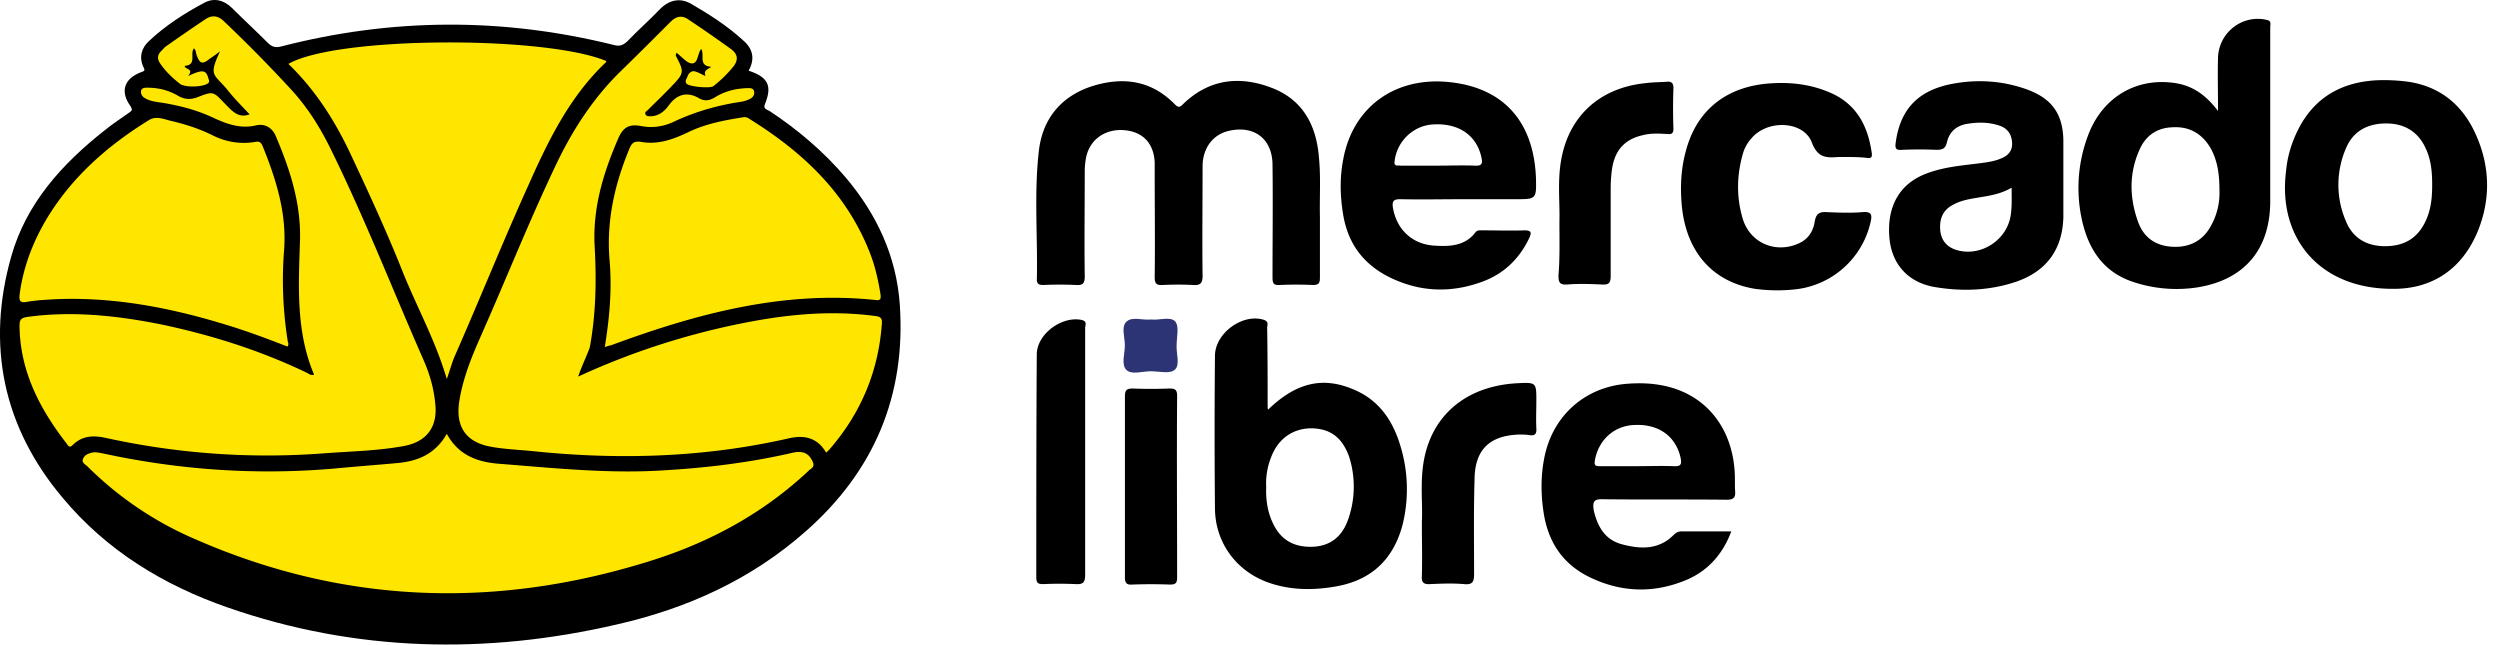 <svg xmlns="http://www.w3.org/2000/svg" width="128" height="33" fill="none">
  <path fill="#000" d="M38.33 3.62c.992.323 1.215.77.843 1.688-.124.273.1.298.223.372 1.464.968 2.778 2.085 3.92 3.426 1.587 1.886 2.579 4.02 2.753 6.478.322 4.666-1.315 8.539-4.813 11.617-2.778 2.457-6.052 3.946-9.648 4.765-6.722 1.564-13.42 1.415-19.968-.869-3.274-1.141-6.176-2.904-8.433-5.61-3.051-3.623-3.92-7.818-2.63-12.36.77-2.73 2.63-4.766 4.813-6.479.396-.322.818-.595 1.24-.893.149-.1.149-.15.05-.323-.546-.745-.323-1.415.545-1.737.149-.05.223-.075.124-.249-.248-.52-.1-.993.273-1.34.843-.794 1.81-1.415 2.828-1.96.496-.274 1.017-.15 1.438.272.596.596 1.216 1.167 1.811 1.762.223.224.397.273.694.199 5.68-1.464 11.36-1.49 17.041-.074.273.074.447.024.67-.174.546-.571 1.14-1.092 1.687-1.663.495-.497 1.066-.596 1.637-.248.893.52 1.785 1.092 2.554 1.787.521.422.72.943.348 1.613Z"/>
  <path fill="#FFE600" d="M29.6 19.282a37.653 37.653 0 0 1 8.037-2.656c2.356-.496 4.737-.77 7.168-.447.224.025.372.075.348.373-.174 2.457-1.067 4.592-2.68 6.453l-.173.174c-.471-.819-1.19-.918-1.984-.72-4.291.968-8.632 1.093-12.973.646-.72-.075-1.463-.1-2.158-.224-1.34-.223-1.885-1.042-1.662-2.383.199-1.216.67-2.333 1.166-3.45 1.24-2.805 2.381-5.66 3.696-8.44.868-1.86 1.96-3.573 3.448-5.013.843-.82 1.662-1.638 2.505-2.482.273-.273.57-.348.893-.124.744.496 1.463.993 2.183 1.514.347.248.421.546.124.918a6.416 6.416 0 0 1-1.017.993c-.174.124-1.216.025-1.364-.124-.125-.149.024-.273.05-.397.074-.174.222-.298.42-.224.15.05.274.125.497.224-.124-.298.124-.348.297-.472-.694-.05-.322-.595-.52-.918-.199.248-.15.77-.497.744-.248-.024-.496-.347-.768-.546-.025.075-.05.125-.025.174.421.794.421.869-.199 1.514-.396.422-.818.82-1.24 1.241-.05.05-.173.1-.124.224.05.099.149.099.248.099.397 0 .695-.223.918-.521.422-.596.943-.77 1.587-.397.298.173.57.099.844-.075.496-.298 1.017-.422 1.587-.447.149 0 .323-.024.372.15.05.173-.05.322-.198.396a1.575 1.575 0 0 1-.447.15c-1.19.173-2.331.496-3.447 1.017a2.67 2.67 0 0 1-1.712.223c-.57-.099-.868.05-1.116.571-.77 1.763-1.34 3.575-1.24 5.56.099 1.738.074 3.475-.248 5.213-.174.472-.397.918-.596 1.49ZM12.78 5.854c-.421-.447-.818-.844-1.165-1.29-.67-.795-.943-.67-.348-1.937a7.75 7.75 0 0 1-.52.373c-.397.322-.521.273-.695-.224-.025-.099-.025-.223-.124-.298-.223.273.174.844-.471.894 0 .199.496.124.173.521.745-.347.918-.322 1.042.124.025.1.075.174-.025.249-.248.198-1.19.223-1.438.024-.372-.297-.72-.62-.992-1.017-.199-.273-.15-.497.074-.695.074-.075.124-.15.198-.199.67-.471 1.315-.918 1.985-1.365.347-.248.67-.248 1.017.1a74.288 74.288 0 0 1 3.398 3.45c.893.968 1.563 2.06 2.133 3.251 1.712 3.5 3.126 7.124 4.688 10.673.298.695.496 1.39.57 2.135.15 1.191-.396 1.986-1.587 2.21-1.315.247-2.679.272-4.018.371-3.82.298-7.59.025-11.31-.794-.596-.124-1.167-.1-1.638.372-.149.15-.223.075-.298-.05C2.04 20.947 1.023 19.01 1 16.677c0-.297.074-.397.372-.446 2.306-.323 4.588-.075 6.846.372 2.604.546 5.11 1.34 7.49 2.482.1.05.199.149.373.1-.943-2.235-.794-4.568-.72-6.901.05-1.886-.52-3.624-1.24-5.312-.174-.422-.546-.67-1.042-.546-.769.174-1.463-.074-2.158-.397-.843-.397-1.711-.62-2.629-.77-.322-.05-.62-.074-.893-.248a.35.35 0 0 1-.174-.372c.05-.149.199-.149.323-.149.546 0 1.066.124 1.538.397.372.224.694.224 1.066.075.77-.298.77-.273 1.34.322.372.373.694.795 1.29.571Z"/>
  <path fill="#FFE600" d="M22.876 22.211c.62 1.142 1.637 1.465 2.753 1.54 2.828.223 5.655.52 8.483.322 2.059-.124 4.118-.372 6.151-.82.249-.049.521-.148.794-.099.298.05.447.249.57.522.1.273-.148.323-.247.447-2.282 2.134-4.961 3.599-7.913 4.542-7.937 2.532-15.8 2.308-23.49-1.067a17.697 17.697 0 0 1-5.506-3.724c-.1-.099-.298-.173-.223-.372.074-.198.248-.273.446-.323.174-.05.347 0 .521.025 3.994.869 8.012 1.142 12.08.77 1.042-.1 2.083-.174 3.125-.273.992-.1 1.885-.472 2.456-1.49ZM31.038 3.124c0 .025 0 .074-.025.074-1.86 1.763-2.951 4.021-3.968 6.305-1.29 2.854-2.456 5.758-3.721 8.638-.174.372-.273.77-.447 1.266-.57-1.936-1.488-3.6-2.207-5.362-.843-2.134-1.81-4.22-2.778-6.28-.794-1.663-1.786-3.202-3.125-4.492 2.43-1.415 13.096-1.465 16.271-.15ZM30.964 17.768c.248-1.489.372-2.978.248-4.418-.174-2.01.248-3.872.992-5.684.124-.323.248-.472.645-.397.868.149 1.662-.149 2.43-.521.893-.422 1.836-.596 2.779-.745a.386.386 0 0 1 .297.075c2.68 1.663 4.912 3.723 6.127 6.726.298.72.471 1.465.595 2.234.025.199.05.372-.248.323-4.713-.497-9.153.695-13.518 2.308-.1.025-.198.05-.347.1ZM14.716 17.744c-1.14-.447-2.282-.869-3.472-1.216-2.828-.844-5.73-1.366-8.707-1.192-.396.025-.793.05-1.19.124-.298.05-.372-.05-.347-.347.173-1.365.644-2.631 1.339-3.823 1.29-2.184 3.15-3.822 5.283-5.138.397-.248.819-.025 1.19.05.72.174 1.415.397 2.11.744a3.51 3.51 0 0 0 2.132.323c.224-.05.323.025.397.224.695 1.712 1.24 3.45 1.092 5.336a19.842 19.842 0 0 0 .198 4.691c.025.05.05.125-.025.224Z"/>
  <path fill="#000" d="M55.56 23.132v6.307c0 .393-.123.491-.49.467a18.377 18.377 0 0 0-1.644 0c-.245 0-.368-.025-.368-.344 0-3.804 0-7.608.025-11.412 0-1.055 1.3-1.988 2.305-1.767.294.074.172.27.172.417v6.332ZM72.8 26.716c.049-.909-.098-2.013.098-3.117.417-2.356 2.183-3.829 4.758-3.976 1.005-.05 1.005-.05 1.005.908 0 .466-.024.933 0 1.399.025.319-.098.393-.392.343-.147-.024-.319-.024-.49-.024-1.497.049-2.257.76-2.281 2.258-.05 1.62-.025 3.24-.025 4.86 0 .392-.049.588-.515.539-.589-.05-1.177-.024-1.741 0-.368.025-.442-.123-.417-.442.024-.834 0-1.693 0-2.748ZM57.596 24.924V20.31c0-.295.05-.418.392-.418.638.025 1.251.025 1.889 0 .27 0 .392.05.392.369-.024 3.092 0 6.184 0 9.276 0 .295-.049.393-.368.393-.637-.024-1.3-.024-1.937 0-.319.025-.368-.123-.368-.393v-4.613Z"/>
  <path fill="#2D3476" d="M58.942 16.358c.417.05.981-.171 1.226.099.221.245.074.81.074 1.227-.025.417.196 1.006-.098 1.251-.245.221-.81.074-1.227.074-.44 0-.98.196-1.25-.074s-.074-.834-.074-1.251c0-.418-.196-.957.074-1.203.27-.294.834-.073 1.275-.123Z"/>
  <path fill="#000" d="M71.599 22.518c-.393-1.129-1.08-2.037-2.183-2.527-1.619-.737-3.016-.442-4.488.981-.025-.073-.025-.073-.025-.098 0-1.35 0-2.724-.024-4.074 0-.147.098-.319-.147-.417-1.08-.368-2.526.663-2.526 1.84a416.96 416.96 0 0 0 0 7.83c.024 1.766 1.128 3.239 2.82 3.803 1.104.369 2.232.369 3.36.172 1.84-.319 2.968-1.399 3.434-3.19a7.61 7.61 0 0 0-.221-4.32Zm-2.6 4.148c-.294.785-.858 1.276-1.741 1.325-.932.05-1.643-.294-2.06-1.153-.295-.59-.393-1.227-.368-1.89a3.61 3.61 0 0 1 .245-1.522c.343-.932 1.08-1.472 2.011-1.497 1.006 0 1.619.442 1.987 1.448a5.038 5.038 0 0 1-.074 3.289ZM82.095 25.562c2.11.024 4.194 0 6.303.024.32 0 .466-.073.442-.417-.025-.343 0-.687-.025-1.03-.147-2.258-1.471-3.903-3.531-4.37-.638-.146-1.276-.17-1.938-.122-2.134.147-3.777 1.57-4.243 3.632-.22.982-.22 1.964-.073 2.945.22 1.473.932 2.602 2.28 3.289 1.668.834 3.36.883 5.053.172 1.079-.466 1.839-1.3 2.28-2.479h-2.55c-.196 0-.319.098-.442.221-.76.736-1.692.687-2.6.442-.858-.221-1.25-.884-1.446-1.718-.074-.442-.025-.614.49-.59Zm-.441-1.964c.172-1.055.98-1.816 2.06-1.84 1.226-.05 2.085.589 2.33 1.669.073.343.024.466-.368.441-.613-.024-1.226 0-1.84 0H81.9c-.147 0-.294 0-.245-.27ZM67.58 11.13v3.068c0 .295-.048.393-.367.393a19.41 19.41 0 0 0-1.692 0c-.32.025-.368-.098-.368-.393 0-1.914.024-3.828 0-5.742 0-1.326-.908-2.037-2.183-1.767-.858.171-1.398.883-1.398 1.84 0 1.866-.024 3.73 0 5.596 0 .393-.123.49-.49.466a16.184 16.184 0 0 0-1.545 0c-.32.025-.417-.073-.417-.393.024-1.791 0-3.607 0-5.399v-.49c-.05-.982-.613-1.571-1.57-1.645-.956-.074-1.741.466-1.937 1.374a3.69 3.69 0 0 0-.074.712c0 1.792-.025 3.608 0 5.4 0 .368-.098.466-.466.441a18.3 18.3 0 0 0-1.643 0c-.196 0-.343-.024-.343-.27.049-2.184-.148-4.368.098-6.552.171-1.62 1.079-2.798 2.673-3.338 1.594-.516 3.066-.344 4.292.908.196.196.27.147.441-.025 1.325-1.276 2.894-1.448 4.537-.81 1.594.614 2.281 1.94 2.404 3.584.098 1.006.024 2.012.049 3.043ZM94.437 8.04h-.344c-.613.048-1.03.024-1.324-.737-.417-1.129-2.305-1.202-3.115-.196-.196.22-.343.49-.417.76-.318 1.105-.343 2.234 0 3.363.393 1.227 1.693 1.767 2.87 1.227.49-.221.736-.638.81-1.129.073-.417.269-.49.637-.466.588.024 1.202.049 1.79 0 .515-.05.515.171.417.564a4.445 4.445 0 0 1-3.826 3.387 8.47 8.47 0 0 1-2.084-.025c-2.208-.368-3.557-1.938-3.753-4.368-.073-.908-.024-1.816.221-2.7.564-2.135 2.158-3.362 4.488-3.46.956-.05 1.913.073 2.796.442 1.422.564 2.035 1.718 2.232 3.141.024.196-.025.27-.221.245-.368-.049-.76-.049-1.177-.049ZM79.843 11.278c.025-.883-.098-1.938.073-2.994.368-2.307 1.963-3.78 4.317-4.025.368-.049.736-.049 1.103-.073.221-.025.344.049.344.319a29.613 29.613 0 0 0 0 2.086c0 .245-.098.294-.319.27-.441-.025-.858-.05-1.3.073-.834.197-1.324.712-1.496 1.547-.073.392-.098.81-.098 1.202v4.418c0 .343-.049.49-.441.466-.589-.025-1.202-.05-1.79 0-.393.024-.442-.123-.442-.466.074-.884.049-1.767.049-2.823ZM116.064 1.02c-1.25-.295-2.452.638-2.501 1.914-.025.86 0 1.743 0 2.749-.613-.81-1.275-1.276-2.158-1.424-2.011-.319-3.753.712-4.488 2.651a7.616 7.616 0 0 0-.344 4.246c.319 1.546 1.079 2.773 2.673 3.288a6.997 6.997 0 0 0 3.262.27c2.428-.392 3.728-1.963 3.728-4.417V1.413c0-.172.074-.344-.172-.393Zm-2.869 10.553c-.441.81-1.177 1.129-2.06 1.055-.834-.073-1.398-.515-1.668-1.276-.441-1.227-.466-2.479.074-3.681.319-.736.907-1.13 1.692-1.154.834-.049 1.471.295 1.913 1.007.392.662.49 1.398.49 2.208a3.451 3.451 0 0 1-.441 1.841ZM71.7 10.199c1.08.024 2.158 0 3.262 0h2.624c1.08 0 1.08 0 1.055-1.105-.123-2.945-1.742-4.687-4.636-4.908-2.673-.196-4.733 1.35-5.223 3.927-.197.981-.172 1.963 0 2.945.27 1.521 1.128 2.577 2.526 3.215 1.545.711 3.114.711 4.66.122 1.079-.417 1.839-1.178 2.33-2.208.122-.27.122-.393-.246-.393-.711.024-1.422 0-2.134 0-.147 0-.294-.025-.392.123-.515.662-1.275.711-2.035.662-1.178-.049-2.012-.834-2.183-2.012-.025-.295.073-.368.392-.368Zm-.294-1.964c.122-1.006.956-1.816 1.986-1.865 1.3-.073 2.208.565 2.453 1.669.073.32.049.466-.344.442-.637-.025-1.25 0-1.888 0h-1.888c-.172-.025-.368.073-.32-.246ZM126.783 6.934c-.662-1.521-1.815-2.503-3.482-2.748a9.224 9.224 0 0 0-1.644-.074c-2.133.123-3.556 1.203-4.291 3.215a5.68 5.68 0 0 0-.319 1.423c-.442 3.46 1.741 6.038 5.444 6.038 1.815.024 3.434-.81 4.317-2.822.711-1.645.711-3.363-.025-5.032Zm-2.551 4.295c-.392.908-1.054 1.35-2.035 1.375-.957.024-1.717-.368-2.085-1.277a4.697 4.697 0 0 1 0-3.73c.368-.884 1.104-1.276 2.06-1.276.932 0 1.644.417 2.036 1.3.27.59.319 1.203.319 1.841 0 .614-.049 1.203-.295 1.767ZM105.644 9.119V7.18c-.025-1.35-.589-2.135-1.864-2.601-1.3-.467-2.649-.54-4.023-.246-1.618.368-2.477 1.325-2.697 2.97-.05.343.049.392.343.368a20.592 20.592 0 0 1 1.741 0c.295 0 .466-.05.54-.393.123-.515.466-.834 1.005-.932.589-.099 1.153-.099 1.717.098.393.147.589.441.613.859.025.417-.196.662-.564.81-.343.147-.711.196-1.079.245-.981.123-1.962.196-2.894.589-1.275.54-1.888 1.693-1.741 3.264.123 1.3.932 2.233 2.28 2.479 1.423.245 2.846.196 4.219-.27 1.545-.54 2.354-1.644 2.404-3.289V9.12Zm-2.698 1.914c-.196 1.276-1.545 2.135-2.772 1.767-.49-.147-.784-.49-.833-1.006-.05-.565.122-1.03.637-1.3.393-.222.81-.295 1.251-.369.589-.098 1.177-.172 1.766-.515 0 .515.024.957-.049 1.423Z"/>
</svg>